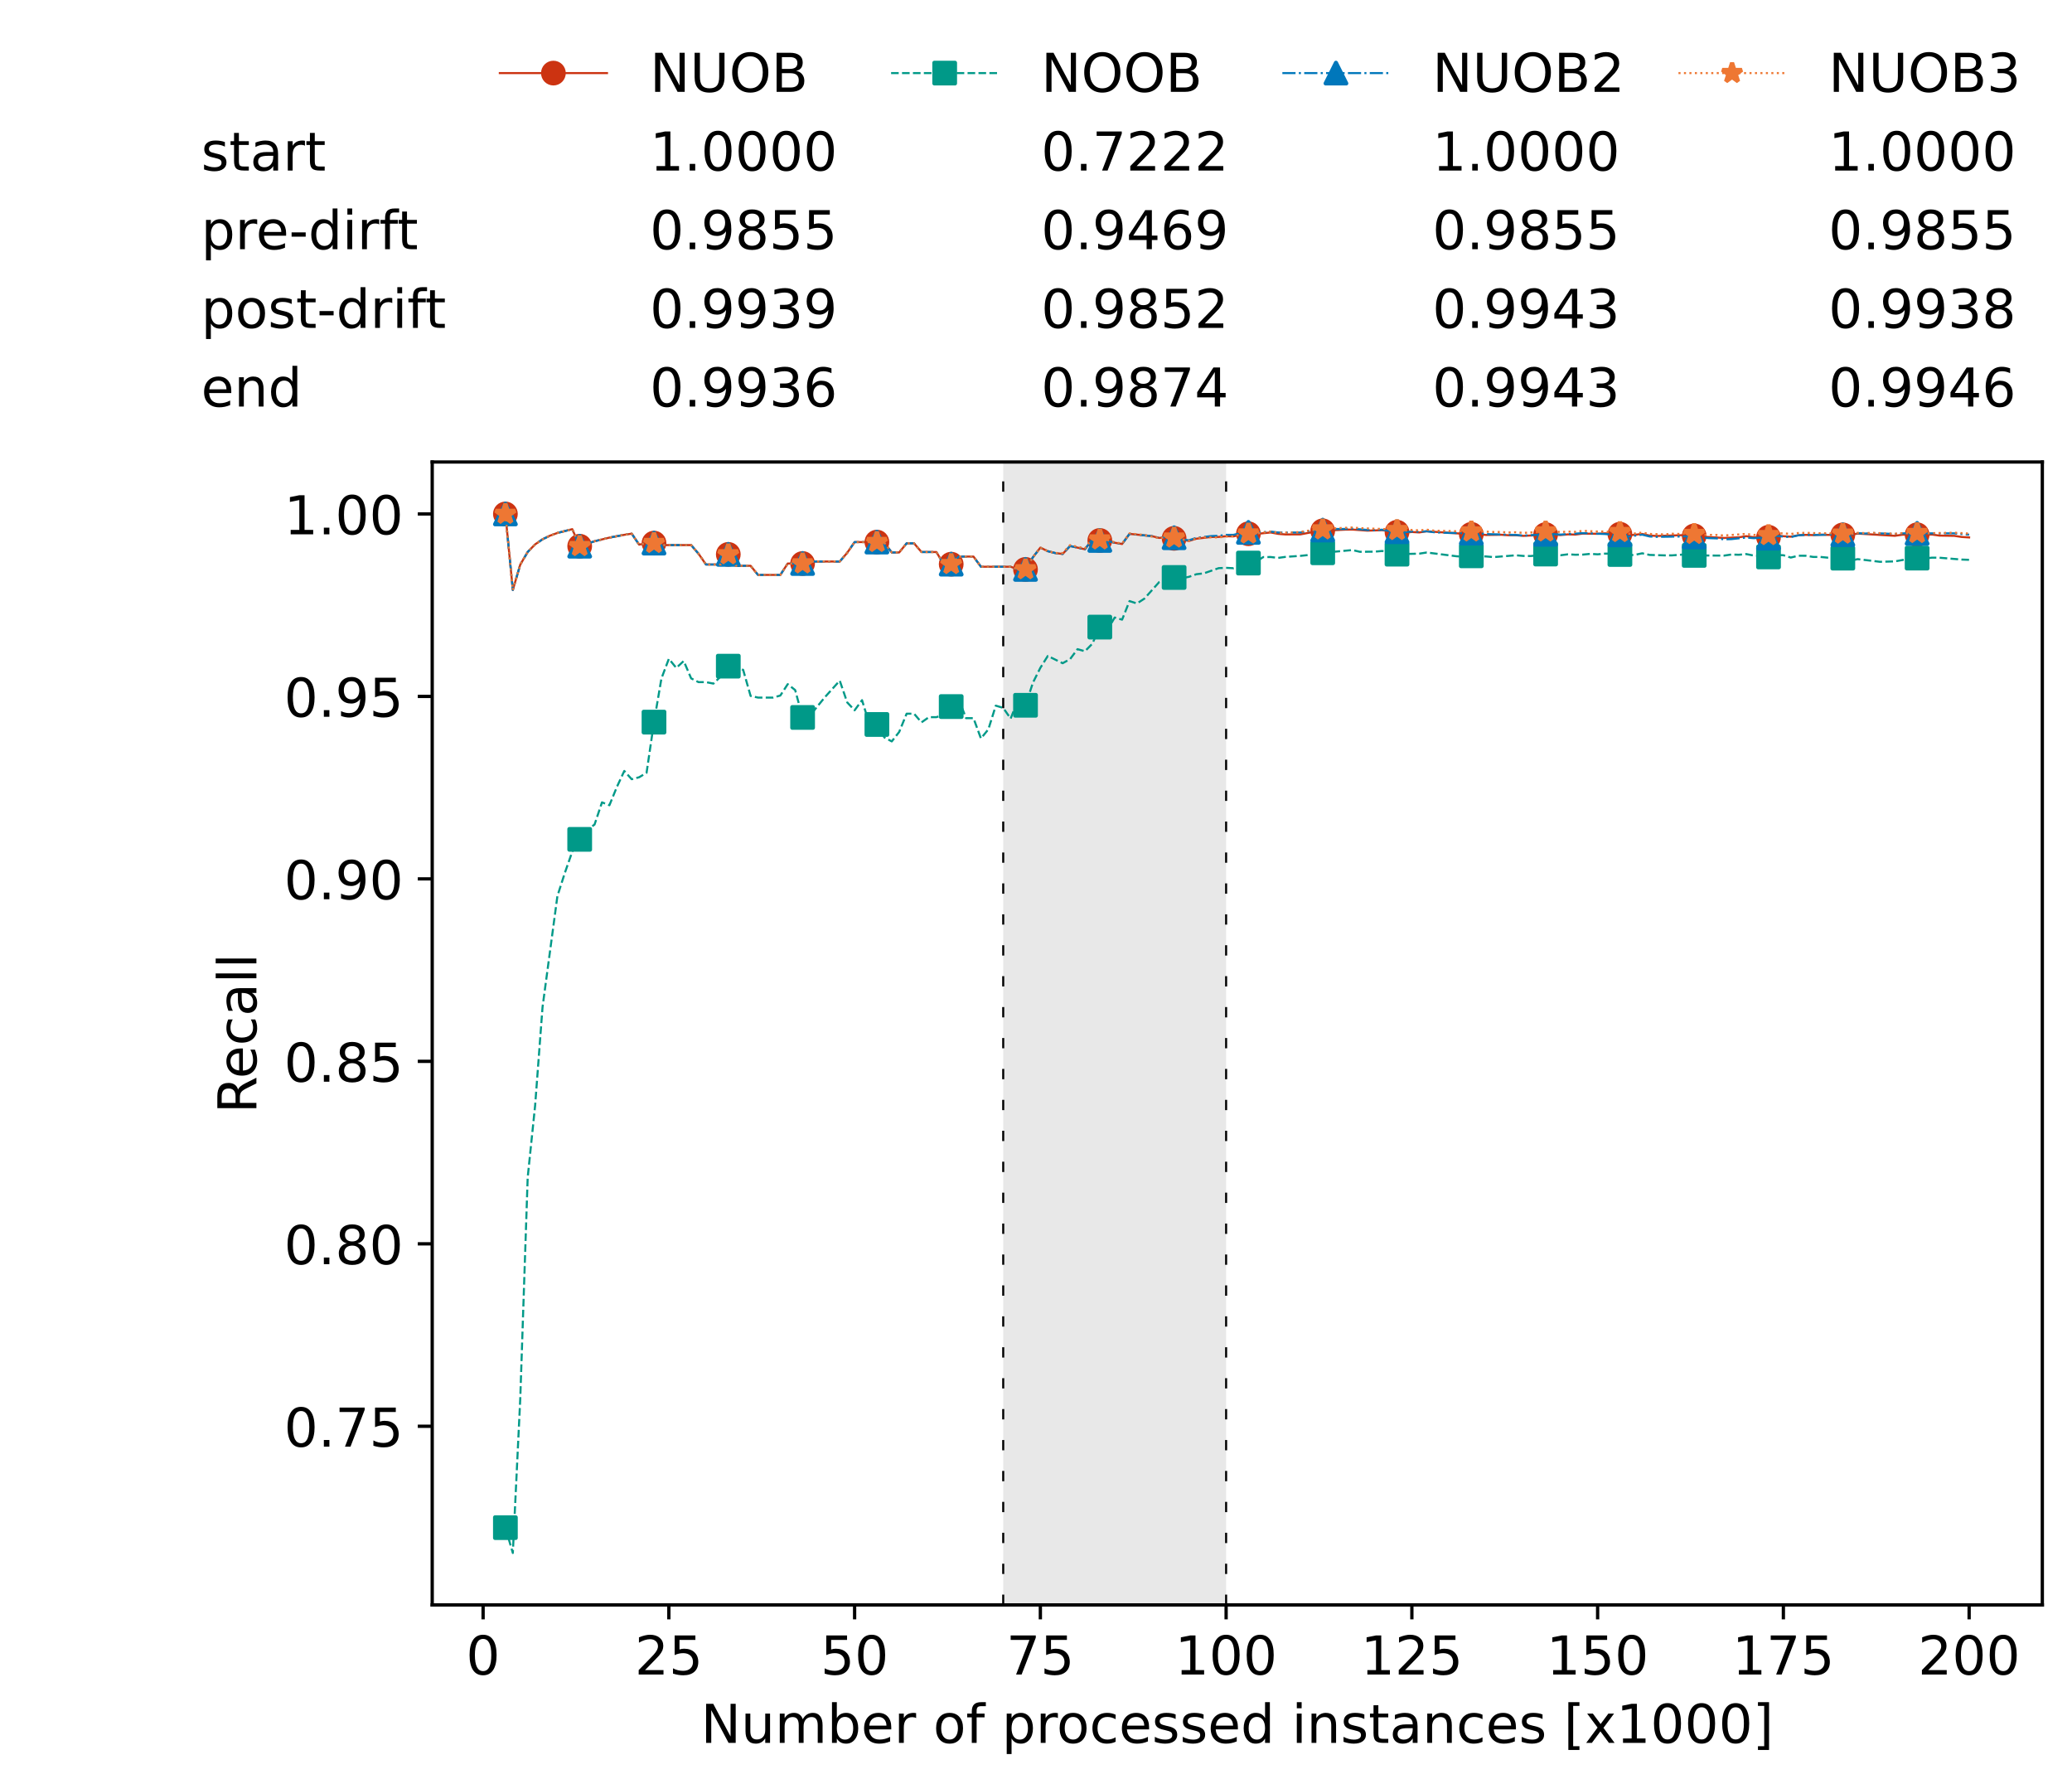 <?xml version="1.0" encoding="utf-8" standalone="no"?>
<!DOCTYPE svg PUBLIC "-//W3C//DTD SVG 1.1//EN"
  "http://www.w3.org/Graphics/SVG/1.1/DTD/svg11.dtd">
<!-- Created with matplotlib (https://matplotlib.org/) -->
<svg height="432.615pt" version="1.1" viewBox="0 0 502.65 432.615" width="502.65pt" xmlns="http://www.w3.org/2000/svg" xmlns:xlink="http://www.w3.org/1999/xlink">
 <defs>
  <style type="text/css">*{stroke-linecap:butt;stroke-linejoin:round;}</style>
 </defs>
 <g id="figure_1">
  <g id="patch_1">
   <path d="M 0 432.615 
L 502.65 432.615 
L 502.65 0 
L 0 0 
z
" style="fill:#ffffff;"/>
  </g>
  <g id="axes_1">
   <g id="patch_2">
    <path d="M 104.85 389.252 
L 495.45 389.252 
L 495.45 112.052 
L 104.85 112.052 
z
" style="fill:#ffffff;"/>
   </g>
   <g id="patch_3">
    <path clip-path="url(#p53b8ecce32)" d="M 297.446 389.252 
L 297.446 112.052 
L 243.372 112.052 
L 243.372 389.252 
z
" style="fill:#d3d3d3;opacity:0.5;"/>
   </g>
   <g id="matplotlib.axis_1">
    <g id="xtick_1">
     <g id="line2d_1">
      <defs>
       <path d="M 0 0 
L 0 3.5 
" id="m3c39b3cdfc" style="stroke:#000000;stroke-width:0.8;"/>
      </defs>
      <g>
       <use style="stroke:#000000;stroke-width:0.8;" x="117.197" xlink:href="#m3c39b3cdfc" y="389.252"/>
      </g>
     </g>
     <g id="text_1">
      <!-- 0 -->
      <g transform="translate(113.061 406.13)scale(0.13 -0.13)">
       <defs>
        <path d="M 31.781 66.406 
Q 24.172 66.406 20.328 58.906 
Q 16.5 51.422 16.5 36.375 
Q 16.5 21.391 20.328 13.891 
Q 24.172 6.391 31.781 6.391 
Q 39.453 6.391 43.281 13.891 
Q 47.125 21.391 47.125 36.375 
Q 47.125 51.422 43.281 58.906 
Q 39.453 66.406 31.781 66.406 
z
M 31.781 74.219 
Q 44.047 74.219 50.516 64.516 
Q 56.984 54.828 56.984 36.375 
Q 56.984 17.969 50.516 8.266 
Q 44.047 -1.422 31.781 -1.422 
Q 19.531 -1.422 13.062 8.266 
Q 6.594 17.969 6.594 36.375 
Q 6.594 54.828 13.062 64.516 
Q 19.531 74.219 31.781 74.219 
z
" id="DejaVuSans-48"/>
       </defs>
       <use xlink:href="#DejaVuSans-48"/>
      </g>
     </g>
    </g>
    <g id="xtick_2">
     <g id="line2d_2">
      <g>
       <use style="stroke:#000000;stroke-width:0.8;" x="162.259" xlink:href="#m3c39b3cdfc" y="389.252"/>
      </g>
     </g>
     <g id="text_2">
      <!-- 25 -->
      <g transform="translate(153.988 406.13)scale(0.13 -0.13)">
       <defs>
        <path d="M 19.188 8.297 
L 53.609 8.297 
L 53.609 0 
L 7.328 0 
L 7.328 8.297 
Q 12.938 14.109 22.625 23.891 
Q 32.328 33.688 34.812 36.531 
Q 39.547 41.844 41.422 45.531 
Q 43.312 49.219 43.312 52.781 
Q 43.312 58.594 39.234 62.25 
Q 35.156 65.922 28.609 65.922 
Q 23.969 65.922 18.812 64.312 
Q 13.672 62.703 7.812 59.422 
L 7.812 69.391 
Q 13.766 71.781 18.938 73 
Q 24.125 74.219 28.422 74.219 
Q 39.75 74.219 46.484 68.547 
Q 53.219 62.891 53.219 53.422 
Q 53.219 48.922 51.531 44.891 
Q 49.859 40.875 45.406 35.406 
Q 44.188 33.984 37.641 27.219 
Q 31.109 20.453 19.188 8.297 
z
" id="DejaVuSans-50"/>
        <path d="M 10.797 72.906 
L 49.516 72.906 
L 49.516 64.594 
L 19.828 64.594 
L 19.828 46.734 
Q 21.969 47.469 24.109 47.828 
Q 26.266 48.188 28.422 48.188 
Q 40.625 48.188 47.75 41.5 
Q 54.891 34.812 54.891 23.391 
Q 54.891 11.625 47.562 5.094 
Q 40.234 -1.422 26.906 -1.422 
Q 22.312 -1.422 17.547 -0.641 
Q 12.797 0.141 7.719 1.703 
L 7.719 11.625 
Q 12.109 9.234 16.797 8.062 
Q 21.484 6.891 26.703 6.891 
Q 35.156 6.891 40.078 11.328 
Q 45.016 15.766 45.016 23.391 
Q 45.016 31 40.078 35.438 
Q 35.156 39.891 26.703 39.891 
Q 22.75 39.891 18.812 39.016 
Q 14.891 38.141 10.797 36.281 
z
" id="DejaVuSans-53"/>
       </defs>
       <use xlink:href="#DejaVuSans-50"/>
       <use x="63.623" xlink:href="#DejaVuSans-53"/>
      </g>
     </g>
    </g>
    <g id="xtick_3">
     <g id="line2d_3">
      <g>
       <use style="stroke:#000000;stroke-width:0.8;" x="207.322" xlink:href="#m3c39b3cdfc" y="389.252"/>
      </g>
     </g>
     <g id="text_3">
      <!-- 50 -->
      <g transform="translate(199.05 406.13)scale(0.13 -0.13)">
       <use xlink:href="#DejaVuSans-53"/>
       <use x="63.623" xlink:href="#DejaVuSans-48"/>
      </g>
     </g>
    </g>
    <g id="xtick_4">
     <g id="line2d_4">
      <g>
       <use style="stroke:#000000;stroke-width:0.8;" x="252.384" xlink:href="#m3c39b3cdfc" y="389.252"/>
      </g>
     </g>
     <g id="text_4">
      <!-- 75 -->
      <g transform="translate(244.113 406.13)scale(0.13 -0.13)">
       <defs>
        <path d="M 8.203 72.906 
L 55.078 72.906 
L 55.078 68.703 
L 28.609 0 
L 18.312 0 
L 43.219 64.594 
L 8.203 64.594 
z
" id="DejaVuSans-55"/>
       </defs>
       <use xlink:href="#DejaVuSans-55"/>
       <use x="63.623" xlink:href="#DejaVuSans-53"/>
      </g>
     </g>
    </g>
    <g id="xtick_5">
     <g id="line2d_5">
      <g>
       <use style="stroke:#000000;stroke-width:0.8;" x="297.446" xlink:href="#m3c39b3cdfc" y="389.252"/>
      </g>
     </g>
     <g id="text_5">
      <!-- 100 -->
      <g transform="translate(285.039 406.13)scale(0.13 -0.13)">
       <defs>
        <path d="M 12.406 8.297 
L 28.516 8.297 
L 28.516 63.922 
L 10.984 60.406 
L 10.984 69.391 
L 28.422 72.906 
L 38.281 72.906 
L 38.281 8.297 
L 54.391 8.297 
L 54.391 0 
L 12.406 0 
z
" id="DejaVuSans-49"/>
       </defs>
       <use xlink:href="#DejaVuSans-49"/>
       <use x="63.623" xlink:href="#DejaVuSans-48"/>
       <use x="127.246" xlink:href="#DejaVuSans-48"/>
      </g>
     </g>
    </g>
    <g id="xtick_6">
     <g id="line2d_6">
      <g>
       <use style="stroke:#000000;stroke-width:0.8;" x="342.509" xlink:href="#m3c39b3cdfc" y="389.252"/>
      </g>
     </g>
     <g id="text_6">
      <!-- 125 -->
      <g transform="translate(330.102 406.13)scale(0.13 -0.13)">
       <use xlink:href="#DejaVuSans-49"/>
       <use x="63.623" xlink:href="#DejaVuSans-50"/>
       <use x="127.246" xlink:href="#DejaVuSans-53"/>
      </g>
     </g>
    </g>
    <g id="xtick_7">
     <g id="line2d_7">
      <g>
       <use style="stroke:#000000;stroke-width:0.8;" x="387.571" xlink:href="#m3c39b3cdfc" y="389.252"/>
      </g>
     </g>
     <g id="text_7">
      <!-- 150 -->
      <g transform="translate(375.164 406.13)scale(0.13 -0.13)">
       <use xlink:href="#DejaVuSans-49"/>
       <use x="63.623" xlink:href="#DejaVuSans-53"/>
       <use x="127.246" xlink:href="#DejaVuSans-48"/>
      </g>
     </g>
    </g>
    <g id="xtick_8">
     <g id="line2d_8">
      <g>
       <use style="stroke:#000000;stroke-width:0.8;" x="432.633" xlink:href="#m3c39b3cdfc" y="389.252"/>
      </g>
     </g>
     <g id="text_8">
      <!-- 175 -->
      <g transform="translate(420.226 406.13)scale(0.13 -0.13)">
       <use xlink:href="#DejaVuSans-49"/>
       <use x="63.623" xlink:href="#DejaVuSans-55"/>
       <use x="127.246" xlink:href="#DejaVuSans-53"/>
      </g>
     </g>
    </g>
    <g id="xtick_9">
     <g id="line2d_9">
      <g>
       <use style="stroke:#000000;stroke-width:0.8;" x="477.695" xlink:href="#m3c39b3cdfc" y="389.252"/>
      </g>
     </g>
     <g id="text_9">
      <!-- 200 -->
      <g transform="translate(465.289 406.13)scale(0.13 -0.13)">
       <use xlink:href="#DejaVuSans-50"/>
       <use x="63.623" xlink:href="#DejaVuSans-48"/>
       <use x="127.246" xlink:href="#DejaVuSans-48"/>
      </g>
     </g>
    </g>
    <g id="text_10">
     <!-- Number of processed instances [x1000] -->
     <g transform="translate(170.025 422.711)scale(0.13 -0.13)">
      <defs>
       <path d="M 9.812 72.906 
L 23.094 72.906 
L 55.422 11.922 
L 55.422 72.906 
L 64.984 72.906 
L 64.984 0 
L 51.703 0 
L 19.391 60.984 
L 19.391 0 
L 9.812 0 
z
" id="DejaVuSans-78"/>
       <path d="M 8.5 21.578 
L 8.5 54.688 
L 17.484 54.688 
L 17.484 21.922 
Q 17.484 14.156 20.5 10.266 
Q 23.531 6.391 29.594 6.391 
Q 36.859 6.391 41.078 11.031 
Q 45.312 15.672 45.312 23.688 
L 45.312 54.688 
L 54.297 54.688 
L 54.297 0 
L 45.312 0 
L 45.312 8.406 
Q 42.047 3.422 37.719 1 
Q 33.406 -1.422 27.688 -1.422 
Q 18.266 -1.422 13.375 4.438 
Q 8.5 10.297 8.5 21.578 
z
M 31.109 56 
z
" id="DejaVuSans-117"/>
       <path d="M 52 44.188 
Q 55.375 50.25 60.062 53.125 
Q 64.75 56 71.094 56 
Q 79.641 56 84.281 50.016 
Q 88.922 44.047 88.922 33.016 
L 88.922 0 
L 79.891 0 
L 79.891 32.719 
Q 79.891 40.578 77.094 44.375 
Q 74.312 48.188 68.609 48.188 
Q 61.625 48.188 57.562 43.547 
Q 53.516 38.922 53.516 30.906 
L 53.516 0 
L 44.484 0 
L 44.484 32.719 
Q 44.484 40.625 41.703 44.406 
Q 38.922 48.188 33.109 48.188 
Q 26.219 48.188 22.156 43.531 
Q 18.109 38.875 18.109 30.906 
L 18.109 0 
L 9.078 0 
L 9.078 54.688 
L 18.109 54.688 
L 18.109 46.188 
Q 21.188 51.219 25.484 53.609 
Q 29.781 56 35.688 56 
Q 41.656 56 45.828 52.969 
Q 50 49.953 52 44.188 
z
" id="DejaVuSans-109"/>
       <path d="M 48.688 27.297 
Q 48.688 37.203 44.609 42.844 
Q 40.531 48.484 33.406 48.484 
Q 26.266 48.484 22.188 42.844 
Q 18.109 37.203 18.109 27.297 
Q 18.109 17.391 22.188 11.75 
Q 26.266 6.109 33.406 6.109 
Q 40.531 6.109 44.609 11.75 
Q 48.688 17.391 48.688 27.297 
z
M 18.109 46.391 
Q 20.953 51.266 25.266 53.625 
Q 29.594 56 35.594 56 
Q 45.562 56 51.781 48.094 
Q 58.016 40.188 58.016 27.297 
Q 58.016 14.406 51.781 6.484 
Q 45.562 -1.422 35.594 -1.422 
Q 29.594 -1.422 25.266 0.953 
Q 20.953 3.328 18.109 8.203 
L 18.109 0 
L 9.078 0 
L 9.078 75.984 
L 18.109 75.984 
z
" id="DejaVuSans-98"/>
       <path d="M 56.203 29.594 
L 56.203 25.203 
L 14.891 25.203 
Q 15.484 15.922 20.484 11.062 
Q 25.484 6.203 34.422 6.203 
Q 39.594 6.203 44.453 7.469 
Q 49.312 8.734 54.109 11.281 
L 54.109 2.781 
Q 49.266 0.734 44.188 -0.344 
Q 39.109 -1.422 33.891 -1.422 
Q 20.797 -1.422 13.156 6.188 
Q 5.516 13.812 5.516 26.812 
Q 5.516 40.234 12.766 48.109 
Q 20.016 56 32.328 56 
Q 43.359 56 49.781 48.891 
Q 56.203 41.797 56.203 29.594 
z
M 47.219 32.234 
Q 47.125 39.594 43.094 43.984 
Q 39.062 48.391 32.422 48.391 
Q 24.906 48.391 20.391 44.141 
Q 15.875 39.891 15.188 32.172 
z
" id="DejaVuSans-101"/>
       <path d="M 41.109 46.297 
Q 39.594 47.172 37.812 47.578 
Q 36.031 48 33.891 48 
Q 26.266 48 22.188 43.047 
Q 18.109 38.094 18.109 28.812 
L 18.109 0 
L 9.078 0 
L 9.078 54.688 
L 18.109 54.688 
L 18.109 46.188 
Q 20.953 51.172 25.484 53.578 
Q 30.031 56 36.531 56 
Q 37.453 56 38.578 55.875 
Q 39.703 55.766 41.062 55.516 
z
" id="DejaVuSans-114"/>
       <path id="DejaVuSans-32"/>
       <path d="M 30.609 48.391 
Q 23.391 48.391 19.188 42.75 
Q 14.984 37.109 14.984 27.297 
Q 14.984 17.484 19.156 11.844 
Q 23.344 6.203 30.609 6.203 
Q 37.797 6.203 41.984 11.859 
Q 46.188 17.531 46.188 27.297 
Q 46.188 37.016 41.984 42.703 
Q 37.797 48.391 30.609 48.391 
z
M 30.609 56 
Q 42.328 56 49.016 48.375 
Q 55.719 40.766 55.719 27.297 
Q 55.719 13.875 49.016 6.219 
Q 42.328 -1.422 30.609 -1.422 
Q 18.844 -1.422 12.172 6.219 
Q 5.516 13.875 5.516 27.297 
Q 5.516 40.766 12.172 48.375 
Q 18.844 56 30.609 56 
z
" id="DejaVuSans-111"/>
       <path d="M 37.109 75.984 
L 37.109 68.5 
L 28.516 68.5 
Q 23.688 68.5 21.797 66.547 
Q 19.922 64.594 19.922 59.516 
L 19.922 54.688 
L 34.719 54.688 
L 34.719 47.703 
L 19.922 47.703 
L 19.922 0 
L 10.891 0 
L 10.891 47.703 
L 2.297 47.703 
L 2.297 54.688 
L 10.891 54.688 
L 10.891 58.5 
Q 10.891 67.625 15.141 71.797 
Q 19.391 75.984 28.609 75.984 
z
" id="DejaVuSans-102"/>
       <path d="M 18.109 8.203 
L 18.109 -20.797 
L 9.078 -20.797 
L 9.078 54.688 
L 18.109 54.688 
L 18.109 46.391 
Q 20.953 51.266 25.266 53.625 
Q 29.594 56 35.594 56 
Q 45.562 56 51.781 48.094 
Q 58.016 40.188 58.016 27.297 
Q 58.016 14.406 51.781 6.484 
Q 45.562 -1.422 35.594 -1.422 
Q 29.594 -1.422 25.266 0.953 
Q 20.953 3.328 18.109 8.203 
z
M 48.688 27.297 
Q 48.688 37.203 44.609 42.844 
Q 40.531 48.484 33.406 48.484 
Q 26.266 48.484 22.188 42.844 
Q 18.109 37.203 18.109 27.297 
Q 18.109 17.391 22.188 11.75 
Q 26.266 6.109 33.406 6.109 
Q 40.531 6.109 44.609 11.75 
Q 48.688 17.391 48.688 27.297 
z
" id="DejaVuSans-112"/>
       <path d="M 48.781 52.594 
L 48.781 44.188 
Q 44.969 46.297 41.141 47.344 
Q 37.312 48.391 33.406 48.391 
Q 24.656 48.391 19.812 42.844 
Q 14.984 37.312 14.984 27.297 
Q 14.984 17.281 19.812 11.734 
Q 24.656 6.203 33.406 6.203 
Q 37.312 6.203 41.141 7.25 
Q 44.969 8.297 48.781 10.406 
L 48.781 2.094 
Q 45.016 0.344 40.984 -0.531 
Q 36.969 -1.422 32.422 -1.422 
Q 20.062 -1.422 12.781 6.344 
Q 5.516 14.109 5.516 27.297 
Q 5.516 40.672 12.859 48.328 
Q 20.219 56 33.016 56 
Q 37.156 56 41.109 55.141 
Q 45.062 54.297 48.781 52.594 
z
" id="DejaVuSans-99"/>
       <path d="M 44.281 53.078 
L 44.281 44.578 
Q 40.484 46.531 36.375 47.5 
Q 32.281 48.484 27.875 48.484 
Q 21.188 48.484 17.844 46.438 
Q 14.5 44.391 14.5 40.281 
Q 14.5 37.156 16.891 35.375 
Q 19.281 33.594 26.516 31.984 
L 29.594 31.297 
Q 39.156 29.25 43.188 25.516 
Q 47.219 21.781 47.219 15.094 
Q 47.219 7.469 41.188 3.016 
Q 35.156 -1.422 24.609 -1.422 
Q 20.219 -1.422 15.453 -0.562 
Q 10.688 0.297 5.422 2 
L 5.422 11.281 
Q 10.406 8.688 15.234 7.391 
Q 20.062 6.109 24.812 6.109 
Q 31.156 6.109 34.562 8.281 
Q 37.984 10.453 37.984 14.406 
Q 37.984 18.062 35.516 20.016 
Q 33.062 21.969 24.703 23.781 
L 21.578 24.516 
Q 13.234 26.266 9.516 29.906 
Q 5.812 33.547 5.812 39.891 
Q 5.812 47.609 11.281 51.797 
Q 16.75 56 26.812 56 
Q 31.781 56 36.172 55.266 
Q 40.578 54.547 44.281 53.078 
z
" id="DejaVuSans-115"/>
       <path d="M 45.406 46.391 
L 45.406 75.984 
L 54.391 75.984 
L 54.391 0 
L 45.406 0 
L 45.406 8.203 
Q 42.578 3.328 38.25 0.953 
Q 33.938 -1.422 27.875 -1.422 
Q 17.969 -1.422 11.734 6.484 
Q 5.516 14.406 5.516 27.297 
Q 5.516 40.188 11.734 48.094 
Q 17.969 56 27.875 56 
Q 33.938 56 38.25 53.625 
Q 42.578 51.266 45.406 46.391 
z
M 14.797 27.297 
Q 14.797 17.391 18.875 11.75 
Q 22.953 6.109 30.078 6.109 
Q 37.203 6.109 41.297 11.75 
Q 45.406 17.391 45.406 27.297 
Q 45.406 37.203 41.297 42.844 
Q 37.203 48.484 30.078 48.484 
Q 22.953 48.484 18.875 42.844 
Q 14.797 37.203 14.797 27.297 
z
" id="DejaVuSans-100"/>
       <path d="M 9.422 54.688 
L 18.406 54.688 
L 18.406 0 
L 9.422 0 
z
M 9.422 75.984 
L 18.406 75.984 
L 18.406 64.594 
L 9.422 64.594 
z
" id="DejaVuSans-105"/>
       <path d="M 54.891 33.016 
L 54.891 0 
L 45.906 0 
L 45.906 32.719 
Q 45.906 40.484 42.875 44.328 
Q 39.844 48.188 33.797 48.188 
Q 26.516 48.188 22.312 43.547 
Q 18.109 38.922 18.109 30.906 
L 18.109 0 
L 9.078 0 
L 9.078 54.688 
L 18.109 54.688 
L 18.109 46.188 
Q 21.344 51.125 25.703 53.562 
Q 30.078 56 35.797 56 
Q 45.219 56 50.047 50.172 
Q 54.891 44.344 54.891 33.016 
z
" id="DejaVuSans-110"/>
       <path d="M 18.312 70.219 
L 18.312 54.688 
L 36.812 54.688 
L 36.812 47.703 
L 18.312 47.703 
L 18.312 18.016 
Q 18.312 11.328 20.141 9.422 
Q 21.969 7.516 27.594 7.516 
L 36.812 7.516 
L 36.812 0 
L 27.594 0 
Q 17.188 0 13.234 3.875 
Q 9.281 7.766 9.281 18.016 
L 9.281 47.703 
L 2.688 47.703 
L 2.688 54.688 
L 9.281 54.688 
L 9.281 70.219 
z
" id="DejaVuSans-116"/>
       <path d="M 34.281 27.484 
Q 23.391 27.484 19.188 25 
Q 14.984 22.516 14.984 16.5 
Q 14.984 11.719 18.141 8.906 
Q 21.297 6.109 26.703 6.109 
Q 34.188 6.109 38.703 11.406 
Q 43.219 16.703 43.219 25.484 
L 43.219 27.484 
z
M 52.203 31.203 
L 52.203 0 
L 43.219 0 
L 43.219 8.297 
Q 40.141 3.328 35.547 0.953 
Q 30.953 -1.422 24.312 -1.422 
Q 15.922 -1.422 10.953 3.297 
Q 6 8.016 6 15.922 
Q 6 25.141 12.172 29.828 
Q 18.359 34.516 30.609 34.516 
L 43.219 34.516 
L 43.219 35.406 
Q 43.219 41.609 39.141 45 
Q 35.062 48.391 27.688 48.391 
Q 23 48.391 18.547 47.266 
Q 14.109 46.141 10.016 43.891 
L 10.016 52.203 
Q 14.938 54.109 19.578 55.047 
Q 24.219 56 28.609 56 
Q 40.484 56 46.344 49.844 
Q 52.203 43.703 52.203 31.203 
z
" id="DejaVuSans-97"/>
       <path d="M 8.594 75.984 
L 29.297 75.984 
L 29.297 69 
L 17.578 69 
L 17.578 -6.203 
L 29.297 -6.203 
L 29.297 -13.188 
L 8.594 -13.188 
z
" id="DejaVuSans-91"/>
       <path d="M 54.891 54.688 
L 35.109 28.078 
L 55.906 0 
L 45.312 0 
L 29.391 21.484 
L 13.484 0 
L 2.875 0 
L 24.125 28.609 
L 4.688 54.688 
L 15.281 54.688 
L 29.781 35.203 
L 44.281 54.688 
z
" id="DejaVuSans-120"/>
       <path d="M 30.422 75.984 
L 30.422 -13.188 
L 9.719 -13.188 
L 9.719 -6.203 
L 21.391 -6.203 
L 21.391 69 
L 9.719 69 
L 9.719 75.984 
z
" id="DejaVuSans-93"/>
      </defs>
      <use xlink:href="#DejaVuSans-78"/>
      <use x="74.805" xlink:href="#DejaVuSans-117"/>
      <use x="138.184" xlink:href="#DejaVuSans-109"/>
      <use x="235.596" xlink:href="#DejaVuSans-98"/>
      <use x="299.072" xlink:href="#DejaVuSans-101"/>
      <use x="360.596" xlink:href="#DejaVuSans-114"/>
      <use x="401.709" xlink:href="#DejaVuSans-32"/>
      <use x="433.496" xlink:href="#DejaVuSans-111"/>
      <use x="494.678" xlink:href="#DejaVuSans-102"/>
      <use x="529.883" xlink:href="#DejaVuSans-32"/>
      <use x="561.67" xlink:href="#DejaVuSans-112"/>
      <use x="625.146" xlink:href="#DejaVuSans-114"/>
      <use x="664.01" xlink:href="#DejaVuSans-111"/>
      <use x="725.191" xlink:href="#DejaVuSans-99"/>
      <use x="780.172" xlink:href="#DejaVuSans-101"/>
      <use x="841.695" xlink:href="#DejaVuSans-115"/>
      <use x="893.795" xlink:href="#DejaVuSans-115"/>
      <use x="945.895" xlink:href="#DejaVuSans-101"/>
      <use x="1007.418" xlink:href="#DejaVuSans-100"/>
      <use x="1070.895" xlink:href="#DejaVuSans-32"/>
      <use x="1102.682" xlink:href="#DejaVuSans-105"/>
      <use x="1130.465" xlink:href="#DejaVuSans-110"/>
      <use x="1193.844" xlink:href="#DejaVuSans-115"/>
      <use x="1245.943" xlink:href="#DejaVuSans-116"/>
      <use x="1285.152" xlink:href="#DejaVuSans-97"/>
      <use x="1346.432" xlink:href="#DejaVuSans-110"/>
      <use x="1409.811" xlink:href="#DejaVuSans-99"/>
      <use x="1464.791" xlink:href="#DejaVuSans-101"/>
      <use x="1526.314" xlink:href="#DejaVuSans-115"/>
      <use x="1578.414" xlink:href="#DejaVuSans-32"/>
      <use x="1610.201" xlink:href="#DejaVuSans-91"/>
      <use x="1649.215" xlink:href="#DejaVuSans-120"/>
      <use x="1708.395" xlink:href="#DejaVuSans-49"/>
      <use x="1772.018" xlink:href="#DejaVuSans-48"/>
      <use x="1835.641" xlink:href="#DejaVuSans-48"/>
      <use x="1899.264" xlink:href="#DejaVuSans-48"/>
      <use x="1962.887" xlink:href="#DejaVuSans-93"/>
     </g>
    </g>
   </g>
   <g id="matplotlib.axis_2">
    <g id="ytick_1">
     <g id="line2d_10">
      <defs>
       <path d="M 0 0 
L -3.5 0 
" id="mc63dc7f278" style="stroke:#000000;stroke-width:0.8;"/>
      </defs>
      <g>
       <use style="stroke:#000000;stroke-width:0.8;" x="104.85" xlink:href="#mc63dc7f278" y="345.92"/>
      </g>
     </g>
     <g id="text_11">
      <!-- 0.75 -->
      <g transform="translate(68.905 350.859)scale(0.13 -0.13)">
       <defs>
        <path d="M 10.688 12.406 
L 21 12.406 
L 21 0 
L 10.688 0 
z
" id="DejaVuSans-46"/>
       </defs>
       <use xlink:href="#DejaVuSans-48"/>
       <use x="63.623" xlink:href="#DejaVuSans-46"/>
       <use x="95.41" xlink:href="#DejaVuSans-55"/>
       <use x="159.033" xlink:href="#DejaVuSans-53"/>
      </g>
     </g>
    </g>
    <g id="ytick_2">
     <g id="line2d_11">
      <g>
       <use style="stroke:#000000;stroke-width:0.8;" x="104.85" xlink:href="#mc63dc7f278" y="301.666"/>
      </g>
     </g>
     <g id="text_12">
      <!-- 0.80 -->
      <g transform="translate(68.905 306.605)scale(0.13 -0.13)">
       <defs>
        <path d="M 31.781 34.625 
Q 24.75 34.625 20.719 30.859 
Q 16.703 27.094 16.703 20.516 
Q 16.703 13.922 20.719 10.156 
Q 24.75 6.391 31.781 6.391 
Q 38.812 6.391 42.859 10.172 
Q 46.922 13.969 46.922 20.516 
Q 46.922 27.094 42.891 30.859 
Q 38.875 34.625 31.781 34.625 
z
M 21.922 38.812 
Q 15.578 40.375 12.031 44.719 
Q 8.5 49.078 8.5 55.328 
Q 8.5 64.062 14.719 69.141 
Q 20.953 74.219 31.781 74.219 
Q 42.672 74.219 48.875 69.141 
Q 55.078 64.062 55.078 55.328 
Q 55.078 49.078 51.531 44.719 
Q 48 40.375 41.703 38.812 
Q 48.828 37.156 52.797 32.312 
Q 56.781 27.484 56.781 20.516 
Q 56.781 9.906 50.312 4.234 
Q 43.844 -1.422 31.781 -1.422 
Q 19.734 -1.422 13.25 4.234 
Q 6.781 9.906 6.781 20.516 
Q 6.781 27.484 10.781 32.312 
Q 14.797 37.156 21.922 38.812 
z
M 18.312 54.391 
Q 18.312 48.734 21.844 45.562 
Q 25.391 42.391 31.781 42.391 
Q 38.141 42.391 41.719 45.562 
Q 45.312 48.734 45.312 54.391 
Q 45.312 60.062 41.719 63.234 
Q 38.141 66.406 31.781 66.406 
Q 25.391 66.406 21.844 63.234 
Q 18.312 60.062 18.312 54.391 
z
" id="DejaVuSans-56"/>
       </defs>
       <use xlink:href="#DejaVuSans-48"/>
       <use x="63.623" xlink:href="#DejaVuSans-46"/>
       <use x="95.41" xlink:href="#DejaVuSans-56"/>
       <use x="159.033" xlink:href="#DejaVuSans-48"/>
      </g>
     </g>
    </g>
    <g id="ytick_3">
     <g id="line2d_12">
      <g>
       <use style="stroke:#000000;stroke-width:0.8;" x="104.85" xlink:href="#mc63dc7f278" y="257.413"/>
      </g>
     </g>
     <g id="text_13">
      <!-- 0.85 -->
      <g transform="translate(68.905 262.352)scale(0.13 -0.13)">
       <use xlink:href="#DejaVuSans-48"/>
       <use x="63.623" xlink:href="#DejaVuSans-46"/>
       <use x="95.41" xlink:href="#DejaVuSans-56"/>
       <use x="159.033" xlink:href="#DejaVuSans-53"/>
      </g>
     </g>
    </g>
    <g id="ytick_4">
     <g id="line2d_13">
      <g>
       <use style="stroke:#000000;stroke-width:0.8;" x="104.85" xlink:href="#mc63dc7f278" y="213.159"/>
      </g>
     </g>
     <g id="text_14">
      <!-- 0.90 -->
      <g transform="translate(68.905 218.098)scale(0.13 -0.13)">
       <defs>
        <path d="M 10.984 1.516 
L 10.984 10.5 
Q 14.703 8.734 18.5 7.812 
Q 22.312 6.891 25.984 6.891 
Q 35.75 6.891 40.891 13.453 
Q 46.047 20.016 46.781 33.406 
Q 43.953 29.203 39.594 26.953 
Q 35.25 24.703 29.984 24.703 
Q 19.047 24.703 12.672 31.312 
Q 6.297 37.938 6.297 49.422 
Q 6.297 60.641 12.938 67.422 
Q 19.578 74.219 30.609 74.219 
Q 43.266 74.219 49.922 64.516 
Q 56.594 54.828 56.594 36.375 
Q 56.594 19.141 48.406 8.859 
Q 40.234 -1.422 26.422 -1.422 
Q 22.703 -1.422 18.891 -0.688 
Q 15.094 0.047 10.984 1.516 
z
M 30.609 32.422 
Q 37.25 32.422 41.125 36.953 
Q 45.016 41.5 45.016 49.422 
Q 45.016 57.281 41.125 61.844 
Q 37.25 66.406 30.609 66.406 
Q 23.969 66.406 20.094 61.844 
Q 16.219 57.281 16.219 49.422 
Q 16.219 41.5 20.094 36.953 
Q 23.969 32.422 30.609 32.422 
z
" id="DejaVuSans-57"/>
       </defs>
       <use xlink:href="#DejaVuSans-48"/>
       <use x="63.623" xlink:href="#DejaVuSans-46"/>
       <use x="95.41" xlink:href="#DejaVuSans-57"/>
       <use x="159.033" xlink:href="#DejaVuSans-48"/>
      </g>
     </g>
    </g>
    <g id="ytick_5">
     <g id="line2d_14">
      <g>
       <use style="stroke:#000000;stroke-width:0.8;" x="104.85" xlink:href="#mc63dc7f278" y="168.905"/>
      </g>
     </g>
     <g id="text_15">
      <!-- 0.95 -->
      <g transform="translate(68.905 173.844)scale(0.13 -0.13)">
       <use xlink:href="#DejaVuSans-48"/>
       <use x="63.623" xlink:href="#DejaVuSans-46"/>
       <use x="95.41" xlink:href="#DejaVuSans-57"/>
       <use x="159.033" xlink:href="#DejaVuSans-53"/>
      </g>
     </g>
    </g>
    <g id="ytick_6">
     <g id="line2d_15">
      <g>
       <use style="stroke:#000000;stroke-width:0.8;" x="104.85" xlink:href="#mc63dc7f278" y="124.652"/>
      </g>
     </g>
     <g id="text_16">
      <!-- 1.00 -->
      <g transform="translate(68.905 129.591)scale(0.13 -0.13)">
       <use xlink:href="#DejaVuSans-49"/>
       <use x="63.623" xlink:href="#DejaVuSans-46"/>
       <use x="95.41" xlink:href="#DejaVuSans-48"/>
       <use x="159.033" xlink:href="#DejaVuSans-48"/>
      </g>
     </g>
    </g>
    <g id="text_17">
     <!-- Recall -->
     <g transform="translate(62.201 270.044)rotate(-90)scale(0.13 -0.13)">
      <defs>
       <path d="M 44.391 34.188 
Q 47.562 33.109 50.562 29.594 
Q 53.562 26.078 56.594 19.922 
L 66.609 0 
L 56 0 
L 46.688 18.703 
Q 43.062 26.031 39.672 28.422 
Q 36.281 30.812 30.422 30.812 
L 19.672 30.812 
L 19.672 0 
L 9.812 0 
L 9.812 72.906 
L 32.078 72.906 
Q 44.578 72.906 50.734 67.672 
Q 56.891 62.453 56.891 51.906 
Q 56.891 45.016 53.688 40.469 
Q 50.484 35.938 44.391 34.188 
z
M 19.672 64.797 
L 19.672 38.922 
L 32.078 38.922 
Q 39.203 38.922 42.844 42.219 
Q 46.484 45.516 46.484 51.906 
Q 46.484 58.297 42.844 61.547 
Q 39.203 64.797 32.078 64.797 
z
" id="DejaVuSans-82"/>
       <path d="M 9.422 75.984 
L 18.406 75.984 
L 18.406 0 
L 9.422 0 
z
" id="DejaVuSans-108"/>
      </defs>
      <use xlink:href="#DejaVuSans-82"/>
      <use x="64.982" xlink:href="#DejaVuSans-101"/>
      <use x="126.506" xlink:href="#DejaVuSans-99"/>
      <use x="181.486" xlink:href="#DejaVuSans-97"/>
      <use x="242.766" xlink:href="#DejaVuSans-108"/>
      <use x="270.549" xlink:href="#DejaVuSans-108"/>
     </g>
    </g>
   </g>
   <g id="line2d_16"/>
   <g id="line2d_17"/>
   <g id="line2d_18"/>
   <g id="line2d_19"/>
   <g id="line2d_20"/>
   <g id="line2d_21">
    <path clip-path="url(#p53b8ecce32)" d="M 122.605 124.652 
L 124.407 143.091 
L 126.21 136.944 
L 128.012 133.871 
L 129.815 132.027 
L 131.617 130.798 
L 133.419 129.92 
L 135.222 129.262 
L 138.827 128.34 
L 140.629 132.474 
L 144.234 131.271 
L 147.839 130.388 
L 151.444 129.714 
L 153.247 129.432 
L 155.049 132.092 
L 156.852 131.72 
L 158.654 131.72 
L 160.457 132.205 
L 167.667 132.205 
L 169.469 134.313 
L 171.272 136.916 
L 174.877 136.916 
L 176.679 134.457 
L 178.482 137.223 
L 182.087 137.223 
L 183.889 139.436 
L 189.297 139.436 
L 191.099 136.67 
L 194.704 136.67 
L 196.507 136.185 
L 203.717 136.185 
L 205.519 134.077 
L 207.322 131.474 
L 212.729 131.474 
L 214.532 131.659 
L 216.334 133.988 
L 218.137 133.988 
L 219.939 131.775 
L 221.742 131.775 
L 223.544 133.882 
L 227.149 133.882 
L 228.952 136.833 
L 230.754 136.833 
L 232.557 134.989 
L 236.162 134.989 
L 237.964 137.447 
L 245.174 137.447 
L 246.976 138.098 
L 248.779 138.098 
L 250.581 135.148 
L 252.384 132.819 
L 254.186 133.681 
L 255.989 134.135 
L 257.791 134.348 
L 259.594 132.426 
L 263.199 133.215 
L 265.001 130.819 
L 266.804 131.076 
L 268.606 131.191 
L 270.409 131.628 
L 272.211 131.939 
L 274.014 129.48 
L 279.421 130.03 
L 281.224 130.464 
L 283.026 130.28 
L 288.434 131.187 
L 290.236 130.651 
L 293.841 130.234 
L 295.644 130.221 
L 297.446 130.051 
L 299.249 130.097 
L 301.051 129.654 
L 302.854 129.452 
L 304.656 129.503 
L 308.261 129.143 
L 310.064 129.481 
L 311.866 129.622 
L 315.471 129.603 
L 319.076 128.923 
L 322.681 128.638 
L 326.286 128.461 
L 328.089 128.437 
L 331.694 128.7 
L 335.299 128.587 
L 338.904 129.083 
L 340.706 129.19 
L 342.509 129.027 
L 344.311 129.134 
L 346.114 128.853 
L 356.928 129.593 
L 358.731 129.595 
L 360.533 129.753 
L 364.138 129.694 
L 365.941 129.813 
L 367.743 129.806 
L 369.546 129.967 
L 376.756 129.607 
L 378.558 129.772 
L 380.361 129.603 
L 382.163 129.656 
L 383.966 129.414 
L 387.571 129.464 
L 389.373 129.353 
L 392.978 129.565 
L 394.781 129.882 
L 398.386 129.503 
L 400.188 129.894 
L 401.991 129.988 
L 409.201 129.764 
L 412.806 130.134 
L 418.213 130.476 
L 421.818 130.316 
L 423.621 130.04 
L 425.423 130.302 
L 427.226 130.244 
L 429.028 130.302 
L 430.831 129.931 
L 434.436 130.159 
L 436.238 129.825 
L 438.041 129.721 
L 439.843 129.777 
L 441.646 129.672 
L 443.448 129.731 
L 447.053 129.73 
L 448.856 129.738 
L 450.658 129.409 
L 459.671 129.953 
L 461.473 129.687 
L 463.276 129.631 
L 466.881 129.693 
L 468.683 129.64 
L 470.485 129.898 
L 474.09 129.963 
L 475.893 130.232 
L 477.695 130.347 
L 477.695 130.347 
" style="fill:none;stroke:#cc3311;stroke-linecap:square;stroke-width:0.5;"/>
    <defs>
     <path d="M 0 2.5 
C 0.663 2.5 1.299 2.237 1.768 1.768 
C 2.237 1.299 2.5 0.663 2.5 0 
C 2.5 -0.663 2.237 -1.299 1.768 -1.768 
C 1.299 -2.237 0.663 -2.5 0 -2.5 
C -0.663 -2.5 -1.299 -2.237 -1.768 -1.768 
C -2.237 -1.299 -2.5 -0.663 -2.5 0 
C -2.5 0.663 -2.237 1.299 -1.768 1.768 
C -1.299 2.237 -0.663 2.5 0 2.5 
z
" id="m0b465720e2" style="stroke:#cc3311;"/>
    </defs>
    <g clip-path="url(#p53b8ecce32)">
     <use style="fill:#cc3311;stroke:#cc3311;" x="122.605" xlink:href="#m0b465720e2" y="124.652"/>
     <use style="fill:#cc3311;stroke:#cc3311;" x="140.629" xlink:href="#m0b465720e2" y="132.474"/>
     <use style="fill:#cc3311;stroke:#cc3311;" x="158.654" xlink:href="#m0b465720e2" y="131.72"/>
     <use style="fill:#cc3311;stroke:#cc3311;" x="176.679" xlink:href="#m0b465720e2" y="134.457"/>
     <use style="fill:#cc3311;stroke:#cc3311;" x="194.704" xlink:href="#m0b465720e2" y="136.67"/>
     <use style="fill:#cc3311;stroke:#cc3311;" x="212.729" xlink:href="#m0b465720e2" y="131.474"/>
     <use style="fill:#cc3311;stroke:#cc3311;" x="230.754" xlink:href="#m0b465720e2" y="136.833"/>
     <use style="fill:#cc3311;stroke:#cc3311;" x="248.779" xlink:href="#m0b465720e2" y="138.098"/>
     <use style="fill:#cc3311;stroke:#cc3311;" x="266.804" xlink:href="#m0b465720e2" y="131.076"/>
     <use style="fill:#cc3311;stroke:#cc3311;" x="284.829" xlink:href="#m0b465720e2" y="130.567"/>
     <use style="fill:#cc3311;stroke:#cc3311;" x="302.854" xlink:href="#m0b465720e2" y="129.452"/>
     <use style="fill:#cc3311;stroke:#cc3311;" x="320.879" xlink:href="#m0b465720e2" y="128.748"/>
     <use style="fill:#cc3311;stroke:#cc3311;" x="338.904" xlink:href="#m0b465720e2" y="129.083"/>
     <use style="fill:#cc3311;stroke:#cc3311;" x="356.928" xlink:href="#m0b465720e2" y="129.593"/>
     <use style="fill:#cc3311;stroke:#cc3311;" x="374.953" xlink:href="#m0b465720e2" y="129.651"/>
     <use style="fill:#cc3311;stroke:#cc3311;" x="392.978" xlink:href="#m0b465720e2" y="129.565"/>
     <use style="fill:#cc3311;stroke:#cc3311;" x="411.003" xlink:href="#m0b465720e2" y="129.979"/>
     <use style="fill:#cc3311;stroke:#cc3311;" x="429.028" xlink:href="#m0b465720e2" y="130.302"/>
     <use style="fill:#cc3311;stroke:#cc3311;" x="447.053" xlink:href="#m0b465720e2" y="129.73"/>
     <use style="fill:#cc3311;stroke:#cc3311;" x="465.078" xlink:href="#m0b465720e2" y="129.694"/>
    </g>
   </g>
   <g id="line2d_22"/>
   <g id="line2d_23"/>
   <g id="line2d_24"/>
   <g id="line2d_25"/>
   <g id="line2d_26">
    <path clip-path="url(#p53b8ecce32)" d="M 122.605 370.505 
L 124.407 376.652 
L 126.21 339.235 
L 128.012 285.589 
L 129.815 268.153 
L 131.617 244.236 
L 135.222 217.33 
L 137.024 211.715 
L 138.827 206.549 
L 140.629 203.574 
L 142.432 201.336 
L 144.234 199.976 
L 146.037 194.596 
L 147.839 195.297 
L 149.642 190.881 
L 151.444 186.986 
L 153.247 188.986 
L 155.049 188.511 
L 156.852 187.426 
L 158.654 175.133 
L 160.457 164.555 
L 162.259 159.78 
L 164.062 161.993 
L 165.864 160.317 
L 167.667 164.531 
L 169.469 165.443 
L 171.272 165.443 
L 173.074 165.794 
L 174.877 164.024 
L 176.679 161.565 
L 178.482 161.728 
L 180.284 162.465 
L 182.087 168.787 
L 183.889 169.19 
L 187.494 169.19 
L 189.297 168.698 
L 191.099 165.932 
L 192.902 167.365 
L 194.704 174.003 
L 196.507 173.518 
L 200.112 169.092 
L 203.717 165.079 
L 205.519 170.347 
L 207.322 172.271 
L 209.124 169.813 
L 210.927 175.713 
L 212.729 175.713 
L 214.532 178.848 
L 216.334 179.818 
L 218.137 177.519 
L 219.939 173.094 
L 221.742 173.094 
L 223.544 175.201 
L 225.347 173.937 
L 227.149 173.937 
L 228.952 173.347 
L 232.557 169.523 
L 234.359 174.182 
L 236.162 174.182 
L 237.964 179.099 
L 239.767 176.886 
L 241.569 171.149 
L 243.372 171.684 
L 245.174 174.287 
L 246.976 169.688 
L 248.779 171.057 
L 250.581 165.57 
L 252.384 161.965 
L 254.186 159.092 
L 257.791 160.855 
L 259.594 159.854 
L 261.396 157.443 
L 263.199 157.951 
L 265.001 156.111 
L 266.804 152.094 
L 268.606 152.899 
L 270.409 149.77 
L 272.211 150.288 
L 274.014 145.78 
L 275.816 146.364 
L 277.619 145.19 
L 281.224 141.156 
L 284.829 140.054 
L 286.631 140.258 
L 288.434 139.895 
L 290.236 139.267 
L 292.039 139.057 
L 295.644 137.795 
L 297.446 137.718 
L 299.249 137.814 
L 301.051 137.038 
L 302.854 136.562 
L 304.656 136.254 
L 306.459 135.106 
L 308.261 135.099 
L 310.064 135.309 
L 311.866 135.061 
L 315.471 134.815 
L 317.274 134.625 
L 319.076 134.235 
L 328.089 133.409 
L 329.891 133.829 
L 333.496 133.793 
L 335.299 133.636 
L 337.101 133.909 
L 338.904 134.403 
L 344.311 134.279 
L 346.114 133.997 
L 353.324 134.91 
L 355.126 135.033 
L 356.928 134.803 
L 360.533 134.96 
L 362.336 135.118 
L 367.743 134.675 
L 369.546 134.833 
L 371.348 134.85 
L 373.151 134.695 
L 374.953 134.372 
L 376.756 134.393 
L 378.558 134.67 
L 380.361 134.441 
L 382.163 134.541 
L 383.966 134.512 
L 385.768 134.333 
L 387.571 134.443 
L 389.373 134.276 
L 391.176 134.269 
L 394.781 134.681 
L 396.583 134.573 
L 398.386 134.195 
L 400.188 134.589 
L 403.793 134.695 
L 405.596 134.697 
L 409.201 134.434 
L 411.003 134.7 
L 418.213 134.757 
L 420.016 134.489 
L 421.818 134.549 
L 423.621 134.382 
L 425.423 134.741 
L 427.226 134.848 
L 429.028 135.074 
L 430.831 134.597 
L 432.633 134.664 
L 434.436 135.228 
L 436.238 134.783 
L 438.041 134.792 
L 439.843 135.073 
L 441.646 135.082 
L 443.448 135.257 
L 447.053 135.366 
L 448.856 135.993 
L 450.658 135.612 
L 454.263 136.033 
L 456.066 136.257 
L 459.671 136.157 
L 463.276 135.509 
L 465.078 135.357 
L 466.881 135.466 
L 468.683 135.248 
L 470.485 135.265 
L 475.893 135.712 
L 477.695 135.777 
L 477.695 135.777 
" style="fill:none;stroke:#009988;stroke-dasharray:1.85,0.8;stroke-dashoffset:0;stroke-width:0.5;"/>
    <defs>
     <path d="M -2.5 2.5 
L 2.5 2.5 
L 2.5 -2.5 
L -2.5 -2.5 
z
" id="m9fb40156a0" style="stroke:#009988;stroke-linejoin:miter;"/>
    </defs>
    <g clip-path="url(#p53b8ecce32)">
     <use style="fill:#009988;stroke:#009988;stroke-linejoin:miter;" x="122.605" xlink:href="#m9fb40156a0" y="370.505"/>
     <use style="fill:#009988;stroke:#009988;stroke-linejoin:miter;" x="140.629" xlink:href="#m9fb40156a0" y="203.574"/>
     <use style="fill:#009988;stroke:#009988;stroke-linejoin:miter;" x="158.654" xlink:href="#m9fb40156a0" y="175.133"/>
     <use style="fill:#009988;stroke:#009988;stroke-linejoin:miter;" x="176.679" xlink:href="#m9fb40156a0" y="161.565"/>
     <use style="fill:#009988;stroke:#009988;stroke-linejoin:miter;" x="194.704" xlink:href="#m9fb40156a0" y="174.003"/>
     <use style="fill:#009988;stroke:#009988;stroke-linejoin:miter;" x="212.729" xlink:href="#m9fb40156a0" y="175.713"/>
     <use style="fill:#009988;stroke:#009988;stroke-linejoin:miter;" x="230.754" xlink:href="#m9fb40156a0" y="171.367"/>
     <use style="fill:#009988;stroke:#009988;stroke-linejoin:miter;" x="248.779" xlink:href="#m9fb40156a0" y="171.057"/>
     <use style="fill:#009988;stroke:#009988;stroke-linejoin:miter;" x="266.804" xlink:href="#m9fb40156a0" y="152.094"/>
     <use style="fill:#009988;stroke:#009988;stroke-linejoin:miter;" x="284.829" xlink:href="#m9fb40156a0" y="140.054"/>
     <use style="fill:#009988;stroke:#009988;stroke-linejoin:miter;" x="302.854" xlink:href="#m9fb40156a0" y="136.562"/>
     <use style="fill:#009988;stroke:#009988;stroke-linejoin:miter;" x="320.879" xlink:href="#m9fb40156a0" y="134.063"/>
     <use style="fill:#009988;stroke:#009988;stroke-linejoin:miter;" x="338.904" xlink:href="#m9fb40156a0" y="134.403"/>
     <use style="fill:#009988;stroke:#009988;stroke-linejoin:miter;" x="356.928" xlink:href="#m9fb40156a0" y="134.803"/>
     <use style="fill:#009988;stroke:#009988;stroke-linejoin:miter;" x="374.953" xlink:href="#m9fb40156a0" y="134.372"/>
     <use style="fill:#009988;stroke:#009988;stroke-linejoin:miter;" x="392.978" xlink:href="#m9fb40156a0" y="134.479"/>
     <use style="fill:#009988;stroke:#009988;stroke-linejoin:miter;" x="411.003" xlink:href="#m9fb40156a0" y="134.7"/>
     <use style="fill:#009988;stroke:#009988;stroke-linejoin:miter;" x="429.028" xlink:href="#m9fb40156a0" y="135.074"/>
     <use style="fill:#009988;stroke:#009988;stroke-linejoin:miter;" x="447.053" xlink:href="#m9fb40156a0" y="135.366"/>
     <use style="fill:#009988;stroke:#009988;stroke-linejoin:miter;" x="465.078" xlink:href="#m9fb40156a0" y="135.357"/>
    </g>
   </g>
   <g id="line2d_27"/>
   <g id="line2d_28"/>
   <g id="line2d_29"/>
   <g id="line2d_30"/>
   <g id="line2d_31">
    <path clip-path="url(#p53b8ecce32)" d="M 122.605 124.652 
L 124.407 143.091 
L 126.21 136.944 
L 128.012 133.871 
L 129.815 132.027 
L 131.617 130.798 
L 133.419 129.92 
L 135.222 129.262 
L 138.827 128.34 
L 140.629 132.474 
L 144.234 131.271 
L 147.839 130.388 
L 151.444 129.714 
L 153.247 129.432 
L 155.049 132.092 
L 156.852 131.72 
L 158.654 131.72 
L 160.457 132.205 
L 167.667 132.205 
L 169.469 134.313 
L 171.272 136.916 
L 174.877 136.916 
L 176.679 134.457 
L 178.482 137.223 
L 182.087 137.223 
L 183.889 139.436 
L 189.297 139.436 
L 191.099 136.67 
L 194.704 136.67 
L 196.507 136.185 
L 203.717 136.185 
L 205.519 134.077 
L 207.322 131.474 
L 212.729 131.474 
L 214.532 131.659 
L 216.334 133.988 
L 218.137 133.988 
L 219.939 131.775 
L 221.742 131.775 
L 223.544 133.882 
L 227.149 133.882 
L 228.952 136.833 
L 230.754 136.833 
L 232.557 134.989 
L 236.162 134.989 
L 237.964 137.447 
L 245.174 137.447 
L 246.976 138.098 
L 248.779 138.098 
L 250.581 135.148 
L 252.384 132.819 
L 254.186 133.681 
L 255.989 134.135 
L 257.791 134.348 
L 259.594 132.426 
L 263.199 133.215 
L 265.001 130.819 
L 266.804 131.076 
L 268.606 131.191 
L 270.409 131.628 
L 272.211 131.939 
L 274.014 129.48 
L 279.421 130.03 
L 281.224 130.464 
L 283.026 130.202 
L 284.829 130.417 
L 286.631 130.829 
L 288.434 131.037 
L 290.236 130.435 
L 293.841 130.018 
L 295.644 129.948 
L 297.446 129.722 
L 299.249 129.713 
L 301.051 129.27 
L 302.854 129.123 
L 304.656 129.229 
L 308.261 128.924 
L 310.064 129.149 
L 315.471 129.159 
L 317.274 128.835 
L 322.681 128.317 
L 326.286 128.289 
L 328.089 128.21 
L 331.694 128.53 
L 333.496 128.579 
L 335.299 128.473 
L 337.101 128.803 
L 340.706 129.075 
L 342.509 128.911 
L 344.311 128.963 
L 346.114 128.85 
L 347.916 129.087 
L 351.521 129.254 
L 358.731 129.315 
L 360.533 129.528 
L 367.743 129.745 
L 369.546 129.905 
L 373.151 129.697 
L 376.756 129.549 
L 378.558 129.659 
L 383.966 129.301 
L 389.373 129.516 
L 391.176 129.682 
L 392.978 129.732 
L 394.781 130.156 
L 398.386 129.668 
L 400.188 130.114 
L 401.991 130.208 
L 409.201 130.094 
L 414.608 130.516 
L 416.411 130.573 
L 418.213 130.806 
L 420.016 130.754 
L 423.621 130.37 
L 425.423 130.525 
L 427.226 130.411 
L 429.028 130.524 
L 430.831 129.99 
L 434.436 130.273 
L 436.238 129.829 
L 438.041 129.725 
L 441.646 129.73 
L 445.251 129.571 
L 448.856 129.685 
L 450.658 129.302 
L 452.461 129.412 
L 454.263 129.288 
L 459.671 129.513 
L 461.473 129.354 
L 474.09 129.359 
L 477.695 129.688 
L 477.695 129.688 
" style="fill:none;stroke:#0077bb;stroke-dasharray:3.2,0.8,0.5,0.8;stroke-dashoffset:0;stroke-width:0.5;"/>
    <defs>
     <path d="M 0 -2.5 
L -2.5 2.5 
L 2.5 2.5 
z
" id="mff23380327" style="stroke:#0077bb;stroke-linejoin:miter;"/>
    </defs>
    <g clip-path="url(#p53b8ecce32)">
     <use style="fill:#0077bb;stroke:#0077bb;stroke-linejoin:miter;" x="122.605" xlink:href="#mff23380327" y="124.652"/>
     <use style="fill:#0077bb;stroke:#0077bb;stroke-linejoin:miter;" x="140.629" xlink:href="#mff23380327" y="132.474"/>
     <use style="fill:#0077bb;stroke:#0077bb;stroke-linejoin:miter;" x="158.654" xlink:href="#mff23380327" y="131.72"/>
     <use style="fill:#0077bb;stroke:#0077bb;stroke-linejoin:miter;" x="176.679" xlink:href="#mff23380327" y="134.457"/>
     <use style="fill:#0077bb;stroke:#0077bb;stroke-linejoin:miter;" x="194.704" xlink:href="#mff23380327" y="136.67"/>
     <use style="fill:#0077bb;stroke:#0077bb;stroke-linejoin:miter;" x="212.729" xlink:href="#mff23380327" y="131.474"/>
     <use style="fill:#0077bb;stroke:#0077bb;stroke-linejoin:miter;" x="230.754" xlink:href="#mff23380327" y="136.833"/>
     <use style="fill:#0077bb;stroke:#0077bb;stroke-linejoin:miter;" x="248.779" xlink:href="#mff23380327" y="138.098"/>
     <use style="fill:#0077bb;stroke:#0077bb;stroke-linejoin:miter;" x="266.804" xlink:href="#mff23380327" y="131.076"/>
     <use style="fill:#0077bb;stroke:#0077bb;stroke-linejoin:miter;" x="284.829" xlink:href="#mff23380327" y="130.417"/>
     <use style="fill:#0077bb;stroke:#0077bb;stroke-linejoin:miter;" x="302.854" xlink:href="#mff23380327" y="129.123"/>
     <use style="fill:#0077bb;stroke:#0077bb;stroke-linejoin:miter;" x="320.879" xlink:href="#mff23380327" y="128.565"/>
     <use style="fill:#0077bb;stroke:#0077bb;stroke-linejoin:miter;" x="338.904" xlink:href="#mff23380327" y="128.968"/>
     <use style="fill:#0077bb;stroke:#0077bb;stroke-linejoin:miter;" x="356.928" xlink:href="#mff23380327" y="129.313"/>
     <use style="fill:#0077bb;stroke:#0077bb;stroke-linejoin:miter;" x="374.953" xlink:href="#mff23380327" y="129.591"/>
     <use style="fill:#0077bb;stroke:#0077bb;stroke-linejoin:miter;" x="392.978" xlink:href="#mff23380327" y="129.732"/>
     <use style="fill:#0077bb;stroke:#0077bb;stroke-linejoin:miter;" x="411.003" xlink:href="#mff23380327" y="130.254"/>
     <use style="fill:#0077bb;stroke:#0077bb;stroke-linejoin:miter;" x="429.028" xlink:href="#mff23380327" y="130.524"/>
     <use style="fill:#0077bb;stroke:#0077bb;stroke-linejoin:miter;" x="447.053" xlink:href="#mff23380327" y="129.677"/>
     <use style="fill:#0077bb;stroke:#0077bb;stroke-linejoin:miter;" x="465.078" xlink:href="#mff23380327" y="129.361"/>
    </g>
   </g>
   <g id="line2d_32"/>
   <g id="line2d_33"/>
   <g id="line2d_34"/>
   <g id="line2d_35"/>
   <g id="line2d_36">
    <path clip-path="url(#p53b8ecce32)" d="M 122.605 124.652 
L 124.407 143.091 
L 126.21 136.944 
L 128.012 133.871 
L 129.815 132.027 
L 131.617 130.798 
L 133.419 129.92 
L 135.222 129.262 
L 138.827 128.34 
L 140.629 132.474 
L 144.234 131.271 
L 147.839 130.388 
L 151.444 129.714 
L 153.247 129.432 
L 155.049 132.092 
L 156.852 131.72 
L 158.654 131.72 
L 160.457 132.205 
L 167.667 132.205 
L 169.469 134.313 
L 171.272 136.916 
L 174.877 136.916 
L 176.679 134.457 
L 178.482 137.223 
L 182.087 137.223 
L 183.889 139.436 
L 189.297 139.436 
L 191.099 136.67 
L 194.704 136.67 
L 196.507 136.185 
L 203.717 136.185 
L 205.519 134.077 
L 207.322 131.474 
L 212.729 131.474 
L 214.532 131.659 
L 216.334 133.988 
L 218.137 133.988 
L 219.939 131.775 
L 221.742 131.775 
L 223.544 133.882 
L 227.149 133.882 
L 228.952 136.833 
L 230.754 136.833 
L 232.557 134.989 
L 236.162 134.989 
L 237.964 137.447 
L 245.174 137.447 
L 246.976 138.098 
L 248.779 138.098 
L 250.581 135.148 
L 252.384 132.819 
L 254.186 133.681 
L 255.989 134.135 
L 257.791 134.135 
L 259.594 132.212 
L 263.199 133.001 
L 265.001 130.606 
L 266.804 130.862 
L 268.606 130.977 
L 270.409 131.523 
L 272.211 131.834 
L 274.014 129.376 
L 277.619 129.757 
L 281.224 130.528 
L 283.026 130.266 
L 284.829 130.41 
L 288.434 131.167 
L 290.236 130.566 
L 292.039 130.302 
L 295.644 130.35 
L 297.446 130.124 
L 299.249 130.06 
L 301.051 129.616 
L 302.854 129.415 
L 304.656 129.466 
L 306.459 129.137 
L 308.261 128.94 
L 310.064 129.221 
L 313.669 129.175 
L 315.471 129.007 
L 319.076 128.461 
L 320.879 128.429 
L 322.681 128.182 
L 328.089 127.937 
L 329.891 128.097 
L 337.101 128.363 
L 338.904 128.582 
L 340.706 128.69 
L 342.509 128.526 
L 344.311 128.635 
L 346.114 128.466 
L 347.916 128.703 
L 356.928 128.927 
L 358.731 128.873 
L 362.336 129.029 
L 364.138 129.028 
L 365.941 129.147 
L 367.743 129.088 
L 369.546 129.248 
L 376.756 128.829 
L 378.558 129.048 
L 380.361 128.935 
L 382.163 128.987 
L 383.966 128.745 
L 387.571 128.906 
L 389.373 128.906 
L 391.176 129.071 
L 392.978 129.068 
L 394.781 129.44 
L 396.583 129.386 
L 398.386 129.169 
L 400.188 129.503 
L 403.793 129.609 
L 405.596 129.447 
L 407.398 129.497 
L 409.201 129.321 
L 412.806 129.695 
L 416.411 129.752 
L 418.213 129.873 
L 423.621 129.491 
L 425.423 129.756 
L 427.226 129.587 
L 429.028 129.808 
L 430.831 129.382 
L 432.633 129.333 
L 434.436 129.501 
L 436.238 129.278 
L 438.041 129.228 
L 441.646 129.344 
L 445.251 129.347 
L 448.856 129.516 
L 450.658 129.242 
L 452.461 129.297 
L 454.263 129.23 
L 459.671 129.456 
L 461.473 129.298 
L 466.881 129.359 
L 474.09 129.192 
L 477.695 129.409 
L 477.695 129.409 
" style="fill:none;stroke:#ee7733;stroke-dasharray:0.5,0.825;stroke-dashoffset:0;stroke-width:0.5;"/>
    <defs>
     <path d="M 0 -2.5 
L -0.561 -0.773 
L -2.378 -0.773 
L -0.908 0.295 
L -1.469 2.023 
L -0 0.955 
L 1.469 2.023 
L 0.908 0.295 
L 2.378 -0.773 
L 0.561 -0.773 
z
" id="m45e7b99dbd" style="stroke:#ee7733;stroke-linejoin:bevel;"/>
    </defs>
    <g clip-path="url(#p53b8ecce32)">
     <use style="fill:#ee7733;stroke:#ee7733;stroke-linejoin:bevel;" x="122.605" xlink:href="#m45e7b99dbd" y="124.652"/>
     <use style="fill:#ee7733;stroke:#ee7733;stroke-linejoin:bevel;" x="140.629" xlink:href="#m45e7b99dbd" y="132.474"/>
     <use style="fill:#ee7733;stroke:#ee7733;stroke-linejoin:bevel;" x="158.654" xlink:href="#m45e7b99dbd" y="131.72"/>
     <use style="fill:#ee7733;stroke:#ee7733;stroke-linejoin:bevel;" x="176.679" xlink:href="#m45e7b99dbd" y="134.457"/>
     <use style="fill:#ee7733;stroke:#ee7733;stroke-linejoin:bevel;" x="194.704" xlink:href="#m45e7b99dbd" y="136.67"/>
     <use style="fill:#ee7733;stroke:#ee7733;stroke-linejoin:bevel;" x="212.729" xlink:href="#m45e7b99dbd" y="131.474"/>
     <use style="fill:#ee7733;stroke:#ee7733;stroke-linejoin:bevel;" x="230.754" xlink:href="#m45e7b99dbd" y="136.833"/>
     <use style="fill:#ee7733;stroke:#ee7733;stroke-linejoin:bevel;" x="248.779" xlink:href="#m45e7b99dbd" y="138.098"/>
     <use style="fill:#ee7733;stroke:#ee7733;stroke-linejoin:bevel;" x="266.804" xlink:href="#m45e7b99dbd" y="130.862"/>
     <use style="fill:#ee7733;stroke:#ee7733;stroke-linejoin:bevel;" x="284.829" xlink:href="#m45e7b99dbd" y="130.41"/>
     <use style="fill:#ee7733;stroke:#ee7733;stroke-linejoin:bevel;" x="302.854" xlink:href="#m45e7b99dbd" y="129.415"/>
     <use style="fill:#ee7733;stroke:#ee7733;stroke-linejoin:bevel;" x="320.879" xlink:href="#m45e7b99dbd" y="128.429"/>
     <use style="fill:#ee7733;stroke:#ee7733;stroke-linejoin:bevel;" x="338.904" xlink:href="#m45e7b99dbd" y="128.582"/>
     <use style="fill:#ee7733;stroke:#ee7733;stroke-linejoin:bevel;" x="356.928" xlink:href="#m45e7b99dbd" y="128.927"/>
     <use style="fill:#ee7733;stroke:#ee7733;stroke-linejoin:bevel;" x="374.953" xlink:href="#m45e7b99dbd" y="128.93"/>
     <use style="fill:#ee7733;stroke:#ee7733;stroke-linejoin:bevel;" x="392.978" xlink:href="#m45e7b99dbd" y="129.068"/>
     <use style="fill:#ee7733;stroke:#ee7733;stroke-linejoin:bevel;" x="411.003" xlink:href="#m45e7b99dbd" y="129.538"/>
     <use style="fill:#ee7733;stroke:#ee7733;stroke-linejoin:bevel;" x="429.028" xlink:href="#m45e7b99dbd" y="129.808"/>
     <use style="fill:#ee7733;stroke:#ee7733;stroke-linejoin:bevel;" x="447.053" xlink:href="#m45e7b99dbd" y="129.453"/>
     <use style="fill:#ee7733;stroke:#ee7733;stroke-linejoin:bevel;" x="465.078" xlink:href="#m45e7b99dbd" y="129.304"/>
    </g>
   </g>
   <g id="line2d_37"/>
   <g id="line2d_38"/>
   <g id="line2d_39"/>
   <g id="line2d_40"/>
   <g id="line2d_41">
    <path clip-path="url(#p53b8ecce32)" d="M 243.372 389.252 
L 243.372 112.052 
" style="fill:none;stroke:#000000;stroke-dasharray:2.5,5;stroke-dashoffset:0;stroke-width:0.5;"/>
   </g>
   <g id="line2d_42">
    <path clip-path="url(#p53b8ecce32)" d="M 297.446 389.252 
L 297.446 112.052 
" style="fill:none;stroke:#000000;stroke-dasharray:2.5,5;stroke-dashoffset:0;stroke-width:0.5;"/>
   </g>
   <g id="patch_4">
    <path d="M 104.85 389.252 
L 104.85 112.052 
" style="fill:none;stroke:#000000;stroke-linecap:square;stroke-linejoin:miter;stroke-width:0.8;"/>
   </g>
   <g id="patch_5">
    <path d="M 495.45 389.252 
L 495.45 112.052 
" style="fill:none;stroke:#000000;stroke-linecap:square;stroke-linejoin:miter;stroke-width:0.8;"/>
   </g>
   <g id="patch_6">
    <path d="M 104.85 389.252 
L 495.45 389.252 
" style="fill:none;stroke:#000000;stroke-linecap:square;stroke-linejoin:miter;stroke-width:0.8;"/>
   </g>
   <g id="patch_7">
    <path d="M 104.85 112.052 
L 495.45 112.052 
" style="fill:none;stroke:#000000;stroke-linecap:square;stroke-linejoin:miter;stroke-width:0.8;"/>
   </g>
   <g id="legend_1">
    <g id="line2d_43"/>
    <g id="line2d_44"/>
    <g id="text_18">
     <!--   -->
     <g transform="translate(48.8 22.278)scale(0.13 -0.13)">
      <use xlink:href="#DejaVuSans-32"/>
     </g>
    </g>
    <g id="line2d_45"/>
    <g id="line2d_46"/>
    <g id="text_19">
     <!-- start -->
     <g transform="translate(48.8 41.36)scale(0.13 -0.13)">
      <use xlink:href="#DejaVuSans-115"/>
      <use x="52.1" xlink:href="#DejaVuSans-116"/>
      <use x="91.309" xlink:href="#DejaVuSans-97"/>
      <use x="152.588" xlink:href="#DejaVuSans-114"/>
      <use x="193.701" xlink:href="#DejaVuSans-116"/>
     </g>
    </g>
    <g id="line2d_47"/>
    <g id="line2d_48"/>
    <g id="text_20">
     <!-- pre-dirft -->
     <g transform="translate(48.8 60.441)scale(0.13 -0.13)">
      <defs>
       <path d="M 4.891 31.391 
L 31.203 31.391 
L 31.203 23.391 
L 4.891 23.391 
z
" id="DejaVuSans-45"/>
      </defs>
      <use xlink:href="#DejaVuSans-112"/>
      <use x="63.477" xlink:href="#DejaVuSans-114"/>
      <use x="102.34" xlink:href="#DejaVuSans-101"/>
      <use x="163.863" xlink:href="#DejaVuSans-45"/>
      <use x="199.947" xlink:href="#DejaVuSans-100"/>
      <use x="263.424" xlink:href="#DejaVuSans-105"/>
      <use x="291.207" xlink:href="#DejaVuSans-114"/>
      <use x="332.32" xlink:href="#DejaVuSans-102"/>
      <use x="365.775" xlink:href="#DejaVuSans-116"/>
     </g>
    </g>
    <g id="line2d_49"/>
    <g id="line2d_50"/>
    <g id="text_21">
     <!-- post-drift -->
     <g transform="translate(48.8 79.523)scale(0.13 -0.13)">
      <use xlink:href="#DejaVuSans-112"/>
      <use x="63.477" xlink:href="#DejaVuSans-111"/>
      <use x="124.658" xlink:href="#DejaVuSans-115"/>
      <use x="176.758" xlink:href="#DejaVuSans-116"/>
      <use x="215.967" xlink:href="#DejaVuSans-45"/>
      <use x="252.051" xlink:href="#DejaVuSans-100"/>
      <use x="315.527" xlink:href="#DejaVuSans-114"/>
      <use x="356.641" xlink:href="#DejaVuSans-105"/>
      <use x="384.424" xlink:href="#DejaVuSans-102"/>
      <use x="417.879" xlink:href="#DejaVuSans-116"/>
     </g>
    </g>
    <g id="line2d_51"/>
    <g id="line2d_52"/>
    <g id="text_22">
     <!-- end -->
     <g transform="translate(48.8 98.604)scale(0.13 -0.13)">
      <use xlink:href="#DejaVuSans-101"/>
      <use x="61.523" xlink:href="#DejaVuSans-110"/>
      <use x="124.902" xlink:href="#DejaVuSans-100"/>
     </g>
    </g>
    <g id="line2d_53">
     <path d="M 121.252 17.728 
L 147.252 17.728 
" style="fill:none;stroke:#cc3311;stroke-linecap:square;stroke-width:0.5;"/>
    </g>
    <g id="line2d_54">
     <g>
      <use style="fill:#cc3311;stroke:#cc3311;" x="134.252" xlink:href="#m0b465720e2" y="17.728"/>
     </g>
    </g>
    <g id="text_23">
     <!-- NUOB -->
     <g transform="translate(157.652 22.278)scale(0.13 -0.13)">
      <defs>
       <path d="M 8.688 72.906 
L 18.609 72.906 
L 18.609 28.609 
Q 18.609 16.891 22.844 11.734 
Q 27.094 6.594 36.625 6.594 
Q 46.094 6.594 50.344 11.734 
Q 54.594 16.891 54.594 28.609 
L 54.594 72.906 
L 64.5 72.906 
L 64.5 27.391 
Q 64.5 13.141 57.438 5.859 
Q 50.391 -1.422 36.625 -1.422 
Q 22.797 -1.422 15.734 5.859 
Q 8.688 13.141 8.688 27.391 
z
" id="DejaVuSans-85"/>
       <path d="M 39.406 66.219 
Q 28.656 66.219 22.328 58.203 
Q 16.016 50.203 16.016 36.375 
Q 16.016 22.609 22.328 14.594 
Q 28.656 6.594 39.406 6.594 
Q 50.141 6.594 56.422 14.594 
Q 62.703 22.609 62.703 36.375 
Q 62.703 50.203 56.422 58.203 
Q 50.141 66.219 39.406 66.219 
z
M 39.406 74.219 
Q 54.734 74.219 63.906 63.938 
Q 73.094 53.656 73.094 36.375 
Q 73.094 19.141 63.906 8.859 
Q 54.734 -1.422 39.406 -1.422 
Q 24.031 -1.422 14.812 8.828 
Q 5.609 19.094 5.609 36.375 
Q 5.609 53.656 14.812 63.938 
Q 24.031 74.219 39.406 74.219 
z
" id="DejaVuSans-79"/>
       <path d="M 19.672 34.812 
L 19.672 8.109 
L 35.5 8.109 
Q 43.453 8.109 47.281 11.406 
Q 51.125 14.703 51.125 21.484 
Q 51.125 28.328 47.281 31.562 
Q 43.453 34.812 35.5 34.812 
z
M 19.672 64.797 
L 19.672 42.828 
L 34.281 42.828 
Q 41.5 42.828 45.031 45.531 
Q 48.578 48.25 48.578 53.812 
Q 48.578 59.328 45.031 62.062 
Q 41.5 64.797 34.281 64.797 
z
M 9.812 72.906 
L 35.016 72.906 
Q 46.297 72.906 52.391 68.219 
Q 58.5 63.531 58.5 54.891 
Q 58.5 48.188 55.375 44.234 
Q 52.25 40.281 46.188 39.312 
Q 53.469 37.75 57.5 32.781 
Q 61.531 27.828 61.531 20.406 
Q 61.531 10.641 54.891 5.312 
Q 48.25 0 35.984 0 
L 9.812 0 
z
" id="DejaVuSans-66"/>
      </defs>
      <use xlink:href="#DejaVuSans-78"/>
      <use x="74.805" xlink:href="#DejaVuSans-85"/>
      <use x="147.998" xlink:href="#DejaVuSans-79"/>
      <use x="226.709" xlink:href="#DejaVuSans-66"/>
     </g>
    </g>
    <g id="line2d_55"/>
    <g id="line2d_56"/>
    <g id="text_24">
     <!-- 1.0000 -->
     <g transform="translate(157.652 41.36)scale(0.13 -0.13)">
      <use xlink:href="#DejaVuSans-49"/>
      <use x="63.623" xlink:href="#DejaVuSans-46"/>
      <use x="95.41" xlink:href="#DejaVuSans-48"/>
      <use x="159.033" xlink:href="#DejaVuSans-48"/>
      <use x="222.656" xlink:href="#DejaVuSans-48"/>
      <use x="286.279" xlink:href="#DejaVuSans-48"/>
     </g>
    </g>
    <g id="line2d_57"/>
    <g id="line2d_58"/>
    <g id="text_25">
     <!-- 0.9855 -->
     <g transform="translate(157.652 60.441)scale(0.13 -0.13)">
      <use xlink:href="#DejaVuSans-48"/>
      <use x="63.623" xlink:href="#DejaVuSans-46"/>
      <use x="95.41" xlink:href="#DejaVuSans-57"/>
      <use x="159.033" xlink:href="#DejaVuSans-56"/>
      <use x="222.656" xlink:href="#DejaVuSans-53"/>
      <use x="286.279" xlink:href="#DejaVuSans-53"/>
     </g>
    </g>
    <g id="line2d_59"/>
    <g id="line2d_60"/>
    <g id="text_26">
     <!-- 0.9939 -->
     <g transform="translate(157.652 79.523)scale(0.13 -0.13)">
      <defs>
       <path d="M 40.578 39.312 
Q 47.656 37.797 51.625 33 
Q 55.609 28.219 55.609 21.188 
Q 55.609 10.406 48.188 4.484 
Q 40.766 -1.422 27.094 -1.422 
Q 22.516 -1.422 17.656 -0.516 
Q 12.797 0.391 7.625 2.203 
L 7.625 11.719 
Q 11.719 9.328 16.594 8.109 
Q 21.484 6.891 26.812 6.891 
Q 36.078 6.891 40.938 10.547 
Q 45.797 14.203 45.797 21.188 
Q 45.797 27.641 41.281 31.266 
Q 36.766 34.906 28.719 34.906 
L 20.219 34.906 
L 20.219 43.016 
L 29.109 43.016 
Q 36.375 43.016 40.234 45.922 
Q 44.094 48.828 44.094 54.297 
Q 44.094 59.906 40.109 62.906 
Q 36.141 65.922 28.719 65.922 
Q 24.656 65.922 20.016 65.031 
Q 15.375 64.156 9.812 62.312 
L 9.812 71.094 
Q 15.438 72.656 20.344 73.438 
Q 25.25 74.219 29.594 74.219 
Q 40.828 74.219 47.359 69.109 
Q 53.906 64.016 53.906 55.328 
Q 53.906 49.266 50.438 45.094 
Q 46.969 40.922 40.578 39.312 
z
" id="DejaVuSans-51"/>
      </defs>
      <use xlink:href="#DejaVuSans-48"/>
      <use x="63.623" xlink:href="#DejaVuSans-46"/>
      <use x="95.41" xlink:href="#DejaVuSans-57"/>
      <use x="159.033" xlink:href="#DejaVuSans-57"/>
      <use x="222.656" xlink:href="#DejaVuSans-51"/>
      <use x="286.279" xlink:href="#DejaVuSans-57"/>
     </g>
    </g>
    <g id="line2d_61"/>
    <g id="line2d_62"/>
    <g id="text_27">
     <!-- 0.9936 -->
     <g transform="translate(157.652 98.604)scale(0.13 -0.13)">
      <defs>
       <path d="M 33.016 40.375 
Q 26.375 40.375 22.484 35.828 
Q 18.609 31.297 18.609 23.391 
Q 18.609 15.531 22.484 10.953 
Q 26.375 6.391 33.016 6.391 
Q 39.656 6.391 43.531 10.953 
Q 47.406 15.531 47.406 23.391 
Q 47.406 31.297 43.531 35.828 
Q 39.656 40.375 33.016 40.375 
z
M 52.594 71.297 
L 52.594 62.312 
Q 48.875 64.062 45.094 64.984 
Q 41.312 65.922 37.594 65.922 
Q 27.828 65.922 22.672 59.328 
Q 17.531 52.734 16.797 39.406 
Q 19.672 43.656 24.016 45.922 
Q 28.375 48.188 33.594 48.188 
Q 44.578 48.188 50.953 41.516 
Q 57.328 34.859 57.328 23.391 
Q 57.328 12.156 50.688 5.359 
Q 44.047 -1.422 33.016 -1.422 
Q 20.359 -1.422 13.672 8.266 
Q 6.984 17.969 6.984 36.375 
Q 6.984 53.656 15.188 63.938 
Q 23.391 74.219 37.203 74.219 
Q 40.922 74.219 44.703 73.484 
Q 48.484 72.75 52.594 71.297 
z
" id="DejaVuSans-54"/>
      </defs>
      <use xlink:href="#DejaVuSans-48"/>
      <use x="63.623" xlink:href="#DejaVuSans-46"/>
      <use x="95.41" xlink:href="#DejaVuSans-57"/>
      <use x="159.033" xlink:href="#DejaVuSans-57"/>
      <use x="222.656" xlink:href="#DejaVuSans-51"/>
      <use x="286.279" xlink:href="#DejaVuSans-54"/>
     </g>
    </g>
    <g id="line2d_63">
     <path d="M 216.171 17.728 
L 242.171 17.728 
" style="fill:none;stroke:#009988;stroke-dasharray:1.85,0.8;stroke-dashoffset:0;stroke-width:0.5;"/>
    </g>
    <g id="line2d_64">
     <g>
      <use style="fill:#009988;stroke:#009988;stroke-linejoin:miter;" x="229.171" xlink:href="#m9fb40156a0" y="17.728"/>
     </g>
    </g>
    <g id="text_28">
     <!-- NOOB -->
     <g transform="translate(252.571 22.278)scale(0.13 -0.13)">
      <use xlink:href="#DejaVuSans-78"/>
      <use x="74.805" xlink:href="#DejaVuSans-79"/>
      <use x="153.516" xlink:href="#DejaVuSans-79"/>
      <use x="232.227" xlink:href="#DejaVuSans-66"/>
     </g>
    </g>
    <g id="line2d_65"/>
    <g id="line2d_66"/>
    <g id="text_29">
     <!-- 0.7222 -->
     <g transform="translate(252.571 41.36)scale(0.13 -0.13)">
      <use xlink:href="#DejaVuSans-48"/>
      <use x="63.623" xlink:href="#DejaVuSans-46"/>
      <use x="95.41" xlink:href="#DejaVuSans-55"/>
      <use x="159.033" xlink:href="#DejaVuSans-50"/>
      <use x="222.656" xlink:href="#DejaVuSans-50"/>
      <use x="286.279" xlink:href="#DejaVuSans-50"/>
     </g>
    </g>
    <g id="line2d_67"/>
    <g id="line2d_68"/>
    <g id="text_30">
     <!-- 0.9469 -->
     <g transform="translate(252.571 60.441)scale(0.13 -0.13)">
      <defs>
       <path d="M 37.797 64.312 
L 12.891 25.391 
L 37.797 25.391 
z
M 35.203 72.906 
L 47.609 72.906 
L 47.609 25.391 
L 58.016 25.391 
L 58.016 17.188 
L 47.609 17.188 
L 47.609 0 
L 37.797 0 
L 37.797 17.188 
L 4.891 17.188 
L 4.891 26.703 
z
" id="DejaVuSans-52"/>
      </defs>
      <use xlink:href="#DejaVuSans-48"/>
      <use x="63.623" xlink:href="#DejaVuSans-46"/>
      <use x="95.41" xlink:href="#DejaVuSans-57"/>
      <use x="159.033" xlink:href="#DejaVuSans-52"/>
      <use x="222.656" xlink:href="#DejaVuSans-54"/>
      <use x="286.279" xlink:href="#DejaVuSans-57"/>
     </g>
    </g>
    <g id="line2d_69"/>
    <g id="line2d_70"/>
    <g id="text_31">
     <!-- 0.9852 -->
     <g transform="translate(252.571 79.523)scale(0.13 -0.13)">
      <use xlink:href="#DejaVuSans-48"/>
      <use x="63.623" xlink:href="#DejaVuSans-46"/>
      <use x="95.41" xlink:href="#DejaVuSans-57"/>
      <use x="159.033" xlink:href="#DejaVuSans-56"/>
      <use x="222.656" xlink:href="#DejaVuSans-53"/>
      <use x="286.279" xlink:href="#DejaVuSans-50"/>
     </g>
    </g>
    <g id="line2d_71"/>
    <g id="line2d_72"/>
    <g id="text_32">
     <!-- 0.9874 -->
     <g transform="translate(252.571 98.604)scale(0.13 -0.13)">
      <use xlink:href="#DejaVuSans-48"/>
      <use x="63.623" xlink:href="#DejaVuSans-46"/>
      <use x="95.41" xlink:href="#DejaVuSans-57"/>
      <use x="159.033" xlink:href="#DejaVuSans-56"/>
      <use x="222.656" xlink:href="#DejaVuSans-55"/>
      <use x="286.279" xlink:href="#DejaVuSans-52"/>
     </g>
    </g>
    <g id="line2d_73">
     <path d="M 311.091 17.728 
L 337.091 17.728 
" style="fill:none;stroke:#0077bb;stroke-dasharray:3.2,0.8,0.5,0.8;stroke-dashoffset:0;stroke-width:0.5;"/>
    </g>
    <g id="line2d_74">
     <g>
      <use style="fill:#0077bb;stroke:#0077bb;stroke-linejoin:miter;" x="324.091" xlink:href="#mff23380327" y="17.728"/>
     </g>
    </g>
    <g id="text_33">
     <!-- NUOB2 -->
     <g transform="translate(347.491 22.278)scale(0.13 -0.13)">
      <use xlink:href="#DejaVuSans-78"/>
      <use x="74.805" xlink:href="#DejaVuSans-85"/>
      <use x="147.998" xlink:href="#DejaVuSans-79"/>
      <use x="226.709" xlink:href="#DejaVuSans-66"/>
      <use x="295.312" xlink:href="#DejaVuSans-50"/>
     </g>
    </g>
    <g id="line2d_75"/>
    <g id="line2d_76"/>
    <g id="text_34">
     <!-- 1.0000 -->
     <g transform="translate(347.491 41.36)scale(0.13 -0.13)">
      <use xlink:href="#DejaVuSans-49"/>
      <use x="63.623" xlink:href="#DejaVuSans-46"/>
      <use x="95.41" xlink:href="#DejaVuSans-48"/>
      <use x="159.033" xlink:href="#DejaVuSans-48"/>
      <use x="222.656" xlink:href="#DejaVuSans-48"/>
      <use x="286.279" xlink:href="#DejaVuSans-48"/>
     </g>
    </g>
    <g id="line2d_77"/>
    <g id="line2d_78"/>
    <g id="text_35">
     <!-- 0.9855 -->
     <g transform="translate(347.491 60.441)scale(0.13 -0.13)">
      <use xlink:href="#DejaVuSans-48"/>
      <use x="63.623" xlink:href="#DejaVuSans-46"/>
      <use x="95.41" xlink:href="#DejaVuSans-57"/>
      <use x="159.033" xlink:href="#DejaVuSans-56"/>
      <use x="222.656" xlink:href="#DejaVuSans-53"/>
      <use x="286.279" xlink:href="#DejaVuSans-53"/>
     </g>
    </g>
    <g id="line2d_79"/>
    <g id="line2d_80"/>
    <g id="text_36">
     <!-- 0.9943 -->
     <g transform="translate(347.491 79.523)scale(0.13 -0.13)">
      <use xlink:href="#DejaVuSans-48"/>
      <use x="63.623" xlink:href="#DejaVuSans-46"/>
      <use x="95.41" xlink:href="#DejaVuSans-57"/>
      <use x="159.033" xlink:href="#DejaVuSans-57"/>
      <use x="222.656" xlink:href="#DejaVuSans-52"/>
      <use x="286.279" xlink:href="#DejaVuSans-51"/>
     </g>
    </g>
    <g id="line2d_81"/>
    <g id="line2d_82"/>
    <g id="text_37">
     <!-- 0.9943 -->
     <g transform="translate(347.491 98.604)scale(0.13 -0.13)">
      <use xlink:href="#DejaVuSans-48"/>
      <use x="63.623" xlink:href="#DejaVuSans-46"/>
      <use x="95.41" xlink:href="#DejaVuSans-57"/>
      <use x="159.033" xlink:href="#DejaVuSans-57"/>
      <use x="222.656" xlink:href="#DejaVuSans-52"/>
      <use x="286.279" xlink:href="#DejaVuSans-51"/>
     </g>
    </g>
    <g id="line2d_83">
     <path d="M 407.186 17.728 
L 433.186 17.728 
" style="fill:none;stroke:#ee7733;stroke-dasharray:0.5,0.825;stroke-dashoffset:0;stroke-width:0.5;"/>
    </g>
    <g id="line2d_84">
     <g>
      <use style="fill:#ee7733;stroke:#ee7733;stroke-linejoin:bevel;" x="420.186" xlink:href="#m45e7b99dbd" y="17.728"/>
     </g>
    </g>
    <g id="text_38">
     <!-- NUOB3 -->
     <g transform="translate(443.586 22.278)scale(0.13 -0.13)">
      <use xlink:href="#DejaVuSans-78"/>
      <use x="74.805" xlink:href="#DejaVuSans-85"/>
      <use x="147.998" xlink:href="#DejaVuSans-79"/>
      <use x="226.709" xlink:href="#DejaVuSans-66"/>
      <use x="295.312" xlink:href="#DejaVuSans-51"/>
     </g>
    </g>
    <g id="line2d_85"/>
    <g id="line2d_86"/>
    <g id="text_39">
     <!-- 1.0000 -->
     <g transform="translate(443.586 41.36)scale(0.13 -0.13)">
      <use xlink:href="#DejaVuSans-49"/>
      <use x="63.623" xlink:href="#DejaVuSans-46"/>
      <use x="95.41" xlink:href="#DejaVuSans-48"/>
      <use x="159.033" xlink:href="#DejaVuSans-48"/>
      <use x="222.656" xlink:href="#DejaVuSans-48"/>
      <use x="286.279" xlink:href="#DejaVuSans-48"/>
     </g>
    </g>
    <g id="line2d_87"/>
    <g id="line2d_88"/>
    <g id="text_40">
     <!-- 0.9855 -->
     <g transform="translate(443.586 60.441)scale(0.13 -0.13)">
      <use xlink:href="#DejaVuSans-48"/>
      <use x="63.623" xlink:href="#DejaVuSans-46"/>
      <use x="95.41" xlink:href="#DejaVuSans-57"/>
      <use x="159.033" xlink:href="#DejaVuSans-56"/>
      <use x="222.656" xlink:href="#DejaVuSans-53"/>
      <use x="286.279" xlink:href="#DejaVuSans-53"/>
     </g>
    </g>
    <g id="line2d_89"/>
    <g id="line2d_90"/>
    <g id="text_41">
     <!-- 0.9938 -->
     <g transform="translate(443.586 79.523)scale(0.13 -0.13)">
      <use xlink:href="#DejaVuSans-48"/>
      <use x="63.623" xlink:href="#DejaVuSans-46"/>
      <use x="95.41" xlink:href="#DejaVuSans-57"/>
      <use x="159.033" xlink:href="#DejaVuSans-57"/>
      <use x="222.656" xlink:href="#DejaVuSans-51"/>
      <use x="286.279" xlink:href="#DejaVuSans-56"/>
     </g>
    </g>
    <g id="line2d_91"/>
    <g id="line2d_92"/>
    <g id="text_42">
     <!-- 0.9946 -->
     <g transform="translate(443.586 98.604)scale(0.13 -0.13)">
      <use xlink:href="#DejaVuSans-48"/>
      <use x="63.623" xlink:href="#DejaVuSans-46"/>
      <use x="95.41" xlink:href="#DejaVuSans-57"/>
      <use x="159.033" xlink:href="#DejaVuSans-57"/>
      <use x="222.656" xlink:href="#DejaVuSans-52"/>
      <use x="286.279" xlink:href="#DejaVuSans-54"/>
     </g>
    </g>
   </g>
  </g>
 </g>
 <defs>
  <clipPath id="p53b8ecce32">
   <rect height="277.2" width="390.6" x="104.85" y="112.052"/>
  </clipPath>
 </defs>
</svg>
